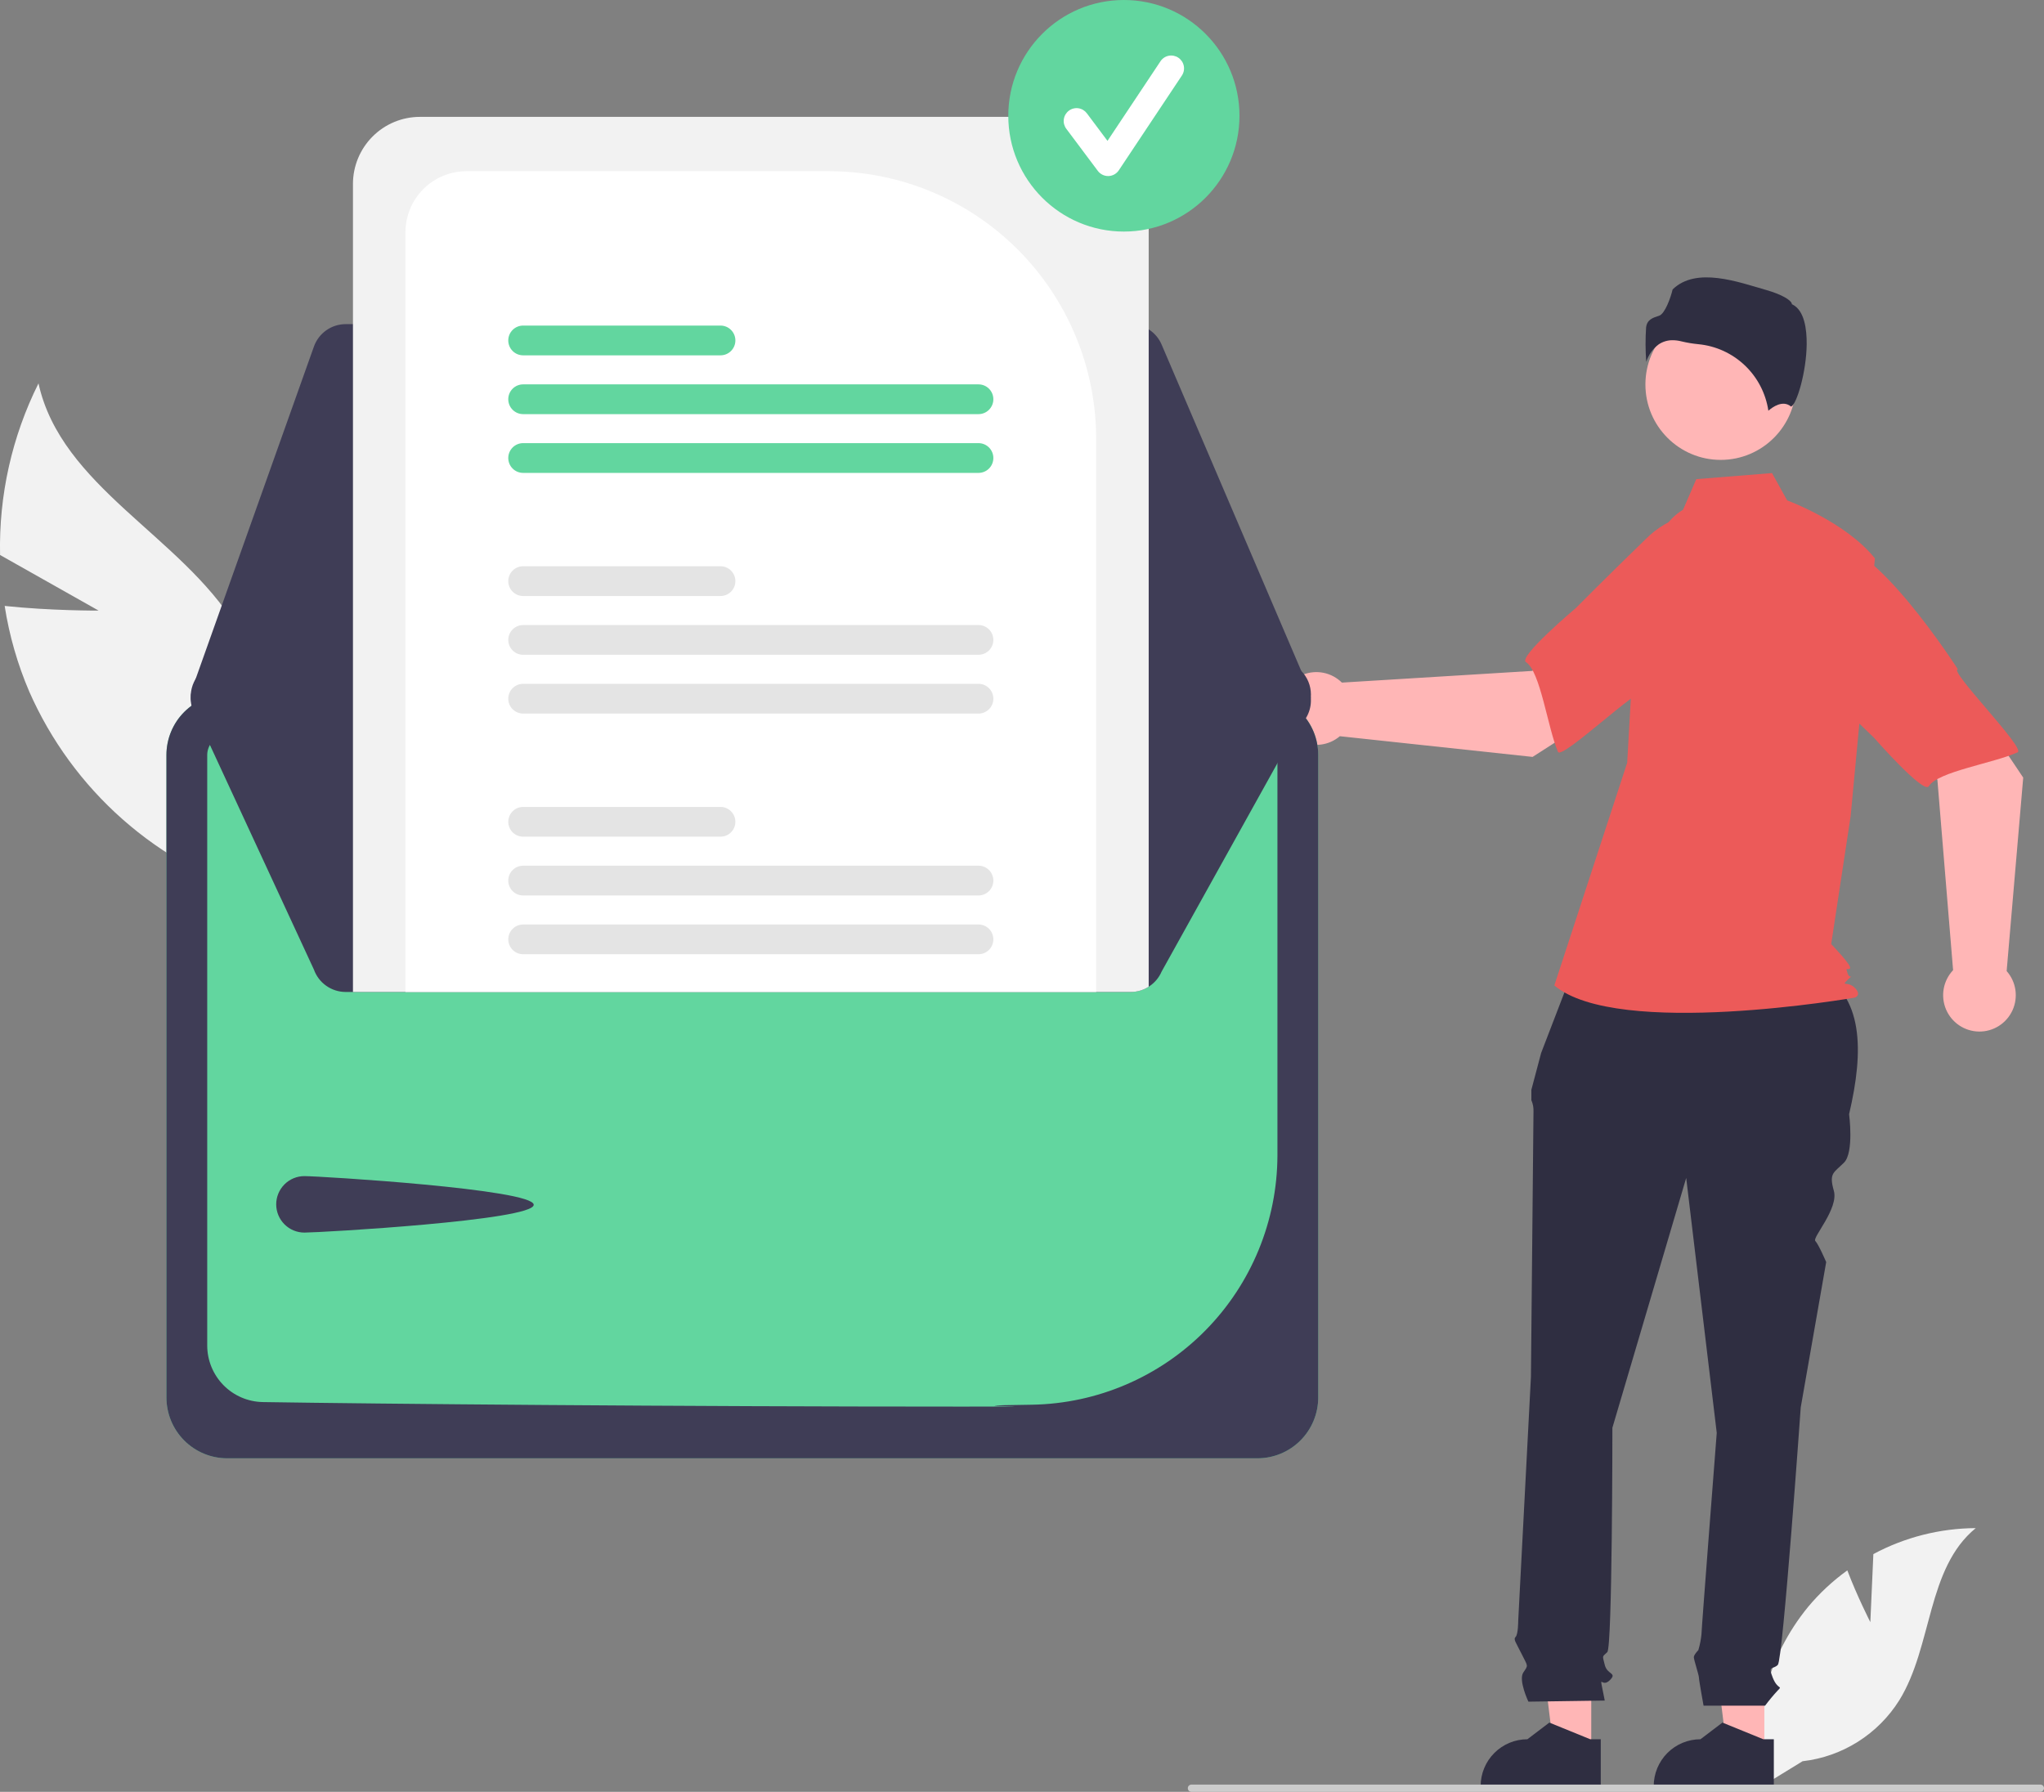 <svg width="219" height="192" viewBox="0 0 219 192" fill="none" xmlns="http://www.w3.org/2000/svg">
<rect x="0" y="0" width="219" height="192" fill="#808080" stroke="none"/>
<g clip-path="url(#clip0_353_1490)">
<path d="M10.567 65.428L0.008 59.47C-0.135 53.096 1.278 46.783 4.124 41.08C6.559 52.149 19.371 57.415 25.282 67.08C27.103 70.108 28.22 73.508 28.551 77.028C28.881 80.548 28.417 84.097 27.192 87.412L27.887 95.994C22.429 94.357 17.391 91.554 13.119 87.778C8.847 84.002 5.443 79.343 3.141 74.123C1.879 71.181 0.992 68.092 0.5 64.928C5.423 65.453 10.567 65.428 10.567 65.428Z" fill="#F2F2F2"/>
<path d="M200.394 173.818L200.718 166.525C204.093 164.717 207.858 163.763 211.686 163.744C206.418 168.058 207.076 176.374 203.505 182.175C202.377 183.976 200.86 185.5 199.064 186.633C197.269 187.767 195.242 188.481 193.133 188.723L188.725 191.426C188.12 188.048 188.254 184.579 189.116 181.258C189.978 177.937 191.549 174.842 193.721 172.188C194.953 170.711 196.367 169.395 197.928 168.272C198.984 171.06 200.394 173.818 200.394 173.818Z" fill="#F2F2F2"/>
<path d="M189.036 187.673L185.044 187.673L183.146 172.25L189.037 172.251L189.036 187.673Z" fill="#FFB6B6"/>
<path d="M190.054 191.549L177.184 191.548V191.385C177.184 190.055 177.712 188.778 178.651 187.837C179.591 186.896 180.865 186.367 182.193 186.367L184.545 184.581L188.931 186.368L190.054 186.368L190.054 191.549Z" fill="#2F2E41"/>
<path d="M170.492 187.673L166.501 187.673L164.602 172.25L170.493 172.251L170.492 187.673Z" fill="#FFB6B6"/>
<path d="M171.51 191.549L158.64 191.548V191.385C158.64 190.055 159.168 188.778 160.107 187.837C161.047 186.896 162.321 186.367 163.649 186.367L166.001 184.581L170.387 186.368L171.51 186.368L171.51 191.549Z" fill="#2F2E41"/>
<path d="M168.765 103.357L194.727 104.007C199.658 106.69 199.733 112.497 198.117 119.391C198.117 119.391 198.663 123.488 197.572 124.581C196.481 125.674 195.936 125.674 196.481 127.586C197.026 129.498 194.145 132.622 194.495 132.972C194.845 133.323 195.663 135.235 195.663 135.235L192.936 150.806C192.936 150.806 191.027 177.85 190.481 178.397C189.936 178.943 189.391 178.397 189.936 179.763C190.481 181.129 191.027 180.582 190.481 181.129C189.998 181.65 189.543 182.198 189.118 182.768H182.525C182.525 182.768 182.028 180.036 182.028 179.763C182.028 179.49 181.482 177.85 181.482 177.577C181.482 177.304 181.964 176.821 181.964 176.821C182.131 176.266 182.243 175.696 182.3 175.119C182.3 174.572 183.937 153.538 183.937 153.538L180.664 126.22L172.756 152.991C172.756 152.991 172.756 176.485 172.21 177.031C171.665 177.577 171.665 177.304 171.938 178.397C172.21 179.49 173.301 179.216 172.483 180.036C171.665 180.855 171.392 179.49 171.665 180.855L171.938 182.221L163.757 182.339C163.757 182.339 162.666 180.036 163.211 179.216C163.757 178.397 163.724 178.621 163.058 177.279C162.393 175.938 162.12 175.665 162.393 175.392C162.666 175.119 162.666 173.666 162.666 173.666L164.029 147.528C164.029 147.528 164.302 119.937 164.302 119.118C164.322 118.696 164.245 118.275 164.075 117.889V116.776L165.12 112.835L168.765 103.357Z" fill="#2F2E41"/>
<path d="M184.361 49.279C188.816 49.279 192.427 45.661 192.427 41.198C192.427 36.735 188.816 33.117 184.361 33.117C179.906 33.117 176.294 36.735 176.294 41.198C176.294 45.661 179.906 49.279 184.361 49.279Z" fill="#FFB6B6"/>
<path d="M180.327 54.619C178.589 55.654 177.55 57.556 176.953 59.491C175.848 63.074 175.183 66.778 174.973 70.521L174.342 81.729L166.536 105.593C173.301 111.328 198.732 106.896 198.732 106.896C198.732 106.896 199.513 106.636 198.732 105.854C197.952 105.072 197.192 105.765 197.972 104.983C198.753 104.201 198.215 105.072 197.955 104.29C197.694 103.508 197.955 104.029 198.215 103.768C198.475 103.508 196.2 101.162 196.2 101.162L198.282 87.463L200.884 59.833C197.762 55.923 191.482 53.618 191.482 53.618L189.859 50.692L181.746 51.342L180.327 54.619Z" fill="#EC5A59"/>
<path d="M179.221 36.456C179.533 36.458 179.844 36.499 180.146 36.577C180.742 36.721 181.347 36.822 181.956 36.881C183.824 37.057 185.579 37.855 186.94 39.147C188.302 40.44 189.192 42.151 189.469 44.01C189.937 43.6 191.004 42.847 191.878 43.547C191.892 43.558 191.899 43.564 191.93 43.55C192.511 43.274 193.541 39.878 193.573 36.888C193.589 35.3 193.34 33.274 192.058 32.632L191.991 32.598L191.973 32.525C191.887 32.168 190.931 31.558 189.269 31.084C186.248 30.222 181.745 28.543 179.209 31.014C179.017 31.847 178.393 33.63 177.762 33.832C177.064 34.056 176.461 34.249 176.366 35.107C176.286 36.328 176.292 37.553 176.383 38.774C176.619 38.027 177.084 37.373 177.711 36.905C178.157 36.604 178.684 36.447 179.221 36.456Z" fill="#2F2E41"/>
<path d="M164.206 81.105L177.383 72.651L170.747 63.814L164.193 71.889L143.774 73.143C143.237 72.612 142.557 72.248 141.817 72.096C141.077 71.945 140.309 72.013 139.607 72.291C138.905 72.569 138.299 73.046 137.862 73.663C137.426 74.281 137.178 75.012 137.15 75.768C137.121 76.524 137.312 77.272 137.701 77.921C138.089 78.569 138.658 79.091 139.337 79.422C140.016 79.752 140.776 79.878 141.526 79.783C142.275 79.689 142.98 79.377 143.556 78.888L164.206 81.105Z" fill="#FFB6B6"/>
<path d="M189.613 60.852C190.378 65.488 175.936 74.342 175.936 74.342C175.936 73.254 167.316 81.469 166.927 80.566C165.821 78.001 165.043 71.926 163.498 70.953C162.614 70.397 168.82 65.173 168.82 65.173C168.82 65.173 172.069 61.895 176.331 57.76C177.515 56.568 178.98 55.696 180.591 55.225C182.201 54.753 183.905 54.697 185.542 55.063C185.542 55.063 188.849 56.215 189.613 60.852Z" fill="#EC5A59"/>
<path d="M216.773 83.324L208.057 70.306L199.377 77.14L207.576 83.532L209.26 103.956C208.741 104.505 208.392 105.193 208.257 105.938C208.121 106.682 208.205 107.449 208.497 108.147C208.79 108.844 209.279 109.441 209.904 109.865C210.529 110.289 211.265 110.522 212.02 110.534C212.775 110.547 213.517 110.34 214.156 109.937C214.796 109.534 215.304 108.954 215.62 108.267C215.936 107.58 216.045 106.815 215.935 106.067C215.824 105.318 215.499 104.618 214.998 104.052L216.773 83.324Z" fill="#FFB6B6"/>
<path d="M196.022 58.307C200.633 57.443 209.775 71.72 209.775 71.72C208.689 71.743 217.071 80.202 216.178 80.611C213.642 81.773 207.595 82.68 206.657 84.248C206.12 85.145 200.775 79.04 200.775 79.04C200.775 79.04 197.434 75.856 193.217 71.675C192.003 70.515 191.102 69.066 190.597 67.463C190.092 65.86 190 64.155 190.33 62.507C190.33 62.507 191.411 59.171 196.022 58.307Z" fill="#EC5A59"/>
<path d="M219 191.613C219 191.664 218.99 191.714 218.971 191.761C218.951 191.808 218.923 191.851 218.887 191.887C218.851 191.923 218.809 191.951 218.762 191.971C218.715 191.99 218.664 192 218.614 192H127.651C127.548 192 127.45 191.959 127.378 191.887C127.305 191.814 127.265 191.716 127.265 191.613C127.265 191.511 127.305 191.412 127.378 191.34C127.45 191.267 127.548 191.226 127.651 191.226H218.614C218.664 191.226 218.715 191.236 218.762 191.255C218.809 191.275 218.851 191.303 218.887 191.339C218.923 191.375 218.951 191.418 218.971 191.465C218.99 191.512 219 191.562 219 191.613Z" fill="#CCCCCC"/>
<path d="M134.733 74.379H24.337C22.612 74.381 20.959 75.068 19.739 76.29C18.52 77.511 17.834 79.168 17.832 80.896V149.747C17.834 151.474 18.52 153.131 19.739 154.353C20.959 155.574 22.612 156.262 24.337 156.263H134.733C136.458 156.262 138.111 155.574 139.331 154.353C140.551 153.131 141.237 151.474 141.239 149.747V80.896C141.237 79.168 140.551 77.511 139.331 76.29C138.112 75.068 136.458 74.381 134.733 74.379Z" fill="#62D69F"/>
<path d="M134.733 74.379H24.337C22.612 74.381 20.959 75.068 19.739 76.29C18.52 77.511 17.834 79.168 17.832 80.896V149.747C17.834 151.474 18.52 153.131 19.739 154.353C20.959 155.574 22.612 156.262 24.337 156.263H134.733C136.458 156.262 138.111 155.574 139.331 154.353C140.551 153.131 141.237 151.474 141.239 149.747V80.896C141.237 79.168 140.551 77.511 139.331 76.29C138.112 75.068 136.458 74.381 134.733 74.379ZM136.868 123.835C136.842 130.845 134.074 137.565 129.158 142.554C124.243 147.542 117.571 150.402 110.575 150.52C99.373 150.666 116.773 150.723 103.263 150.723C72.37 150.723 40.157 150.428 28.138 150.236C26.556 150.203 25.05 149.553 23.942 148.423C22.832 147.293 22.208 145.774 22.202 144.19V80.901C22.203 80.333 22.428 79.789 22.828 79.388C23.228 78.986 23.77 78.759 24.337 78.757H134.729C135.295 78.758 135.838 78.983 136.239 79.384C136.64 79.784 136.866 80.328 136.868 80.895V123.835Z" fill="#3F3D56"/>
<path d="M121.144 34.732H37.033C36.289 34.733 35.563 34.965 34.955 35.394C34.347 35.824 33.886 36.431 33.635 37.133L20.645 73.641C20.451 74.186 20.391 74.769 20.469 75.342C20.547 75.916 20.761 76.462 21.094 76.935C21.426 77.408 21.867 77.794 22.379 78.061C22.892 78.327 23.461 78.467 24.038 78.468L136.844 78.668H136.849C137.446 78.668 138.033 78.52 138.559 78.237C139.085 77.953 139.532 77.543 139.86 77.044C140.189 76.545 140.389 75.972 140.442 75.376C140.495 74.78 140.4 74.181 140.165 73.631L124.459 36.923C124.182 36.272 123.72 35.718 123.13 35.328C122.54 34.939 121.85 34.732 121.144 34.732Z" fill="#3F3D56"/>
<path d="M140.457 74.424C140.456 74.913 140.357 75.398 140.165 75.848L124.46 104.105C124.181 104.754 123.718 105.307 123.129 105.696C122.539 106.084 121.849 106.292 121.144 106.293H37.035C36.29 106.292 35.564 106.061 34.956 105.632C34.347 105.203 33.885 104.596 33.634 103.894L20.646 75.838C20.487 75.391 20.417 74.917 20.441 74.443C20.465 73.969 20.581 73.504 20.785 73.076C20.988 72.647 21.273 72.263 21.625 71.945C21.976 71.626 22.387 71.381 22.833 71.222C23.219 71.082 23.627 71.011 24.037 71.01L37.817 70.984L43.441 70.975L117.447 70.845L123.075 70.835L136.845 70.809H136.848C137.805 70.809 138.723 71.19 139.399 71.868C140.076 72.546 140.456 73.465 140.457 74.424Z" fill="#3F3D56"/>
<path d="M32.613 126.025C34.281 126.025 57.185 127.427 57.185 129.098C57.185 130.769 34.281 132.076 32.613 132.076C31.812 132.076 31.044 131.757 30.478 131.189C29.912 130.622 29.593 129.853 29.593 129.05C29.593 128.248 29.912 127.479 30.478 126.911C31.044 126.344 31.812 126.025 32.613 126.025Z" fill="#3F3D56"/>
<path d="M115.906 12.523H44.986C43.085 12.525 41.263 13.282 39.919 14.629C38.575 15.975 37.819 17.8 37.817 19.704V106.293H121.144C121.828 106.295 122.498 106.1 123.075 105.73V19.704C123.072 17.8 122.316 15.975 120.972 14.629C119.629 13.282 117.806 12.525 115.906 12.523Z" fill="#F2F2F2"/>
<path d="M88.837 18.345H49.971C48.24 18.347 46.581 19.036 45.356 20.262C44.132 21.487 43.444 23.149 43.441 24.883V106.293H117.447V47.005C117.439 39.407 114.421 32.122 109.058 26.749C103.694 21.376 96.422 18.354 88.837 18.345Z" fill="white"/>
<path d="M104.839 99.063H56.049C55.627 99.063 55.223 99.231 54.925 99.529C54.627 99.828 54.459 100.233 54.459 100.656C54.459 101.078 54.627 101.483 54.925 101.782C55.223 102.081 55.627 102.249 56.049 102.249H104.839C105.261 102.249 105.666 102.081 105.964 101.782C106.262 101.483 106.43 101.078 106.43 100.656C106.43 100.233 106.262 99.828 105.964 99.529C105.666 99.231 105.261 99.063 104.839 99.063Z" fill="#E4E4E4"/>
<path d="M104.839 92.763H56.049C55.627 92.763 55.222 92.93 54.923 93.23C54.625 93.528 54.457 93.934 54.457 94.357C54.457 94.78 54.625 95.186 54.923 95.485C55.222 95.784 55.627 95.952 56.049 95.952H104.839C105.261 95.952 105.666 95.784 105.965 95.485C106.263 95.186 106.431 94.78 106.431 94.357C106.431 93.934 106.263 93.528 105.965 93.23C105.666 92.93 105.261 92.763 104.839 92.763Z" fill="#E4E4E4"/>
<path d="M77.199 86.465H56.049C55.627 86.465 55.223 86.633 54.925 86.932C54.626 87.231 54.459 87.636 54.459 88.058C54.459 88.481 54.626 88.886 54.925 89.185C55.223 89.484 55.627 89.651 56.049 89.651H77.199C77.621 89.651 78.025 89.484 78.323 89.185C78.621 88.886 78.789 88.481 78.789 88.058C78.789 87.636 78.621 87.231 78.323 86.932C78.025 86.633 77.621 86.465 77.199 86.465Z" fill="#E4E4E4"/>
<path d="M104.839 73.273H56.049C55.627 73.273 55.222 73.441 54.923 73.74C54.625 74.039 54.457 74.445 54.457 74.868C54.457 75.291 54.625 75.696 54.923 75.995C55.222 76.294 55.627 76.462 56.049 76.462H104.839C105.261 76.462 105.666 76.294 105.965 75.995C106.263 75.696 106.431 75.291 106.431 74.868C106.431 74.445 106.263 74.039 105.965 73.74C105.666 73.441 105.261 73.273 104.839 73.273Z" fill="#E4E4E4"/>
<path d="M104.839 66.976H56.049C55.627 66.976 55.223 67.144 54.925 67.443C54.627 67.741 54.459 68.147 54.459 68.569C54.459 68.991 54.627 69.397 54.925 69.695C55.223 69.994 55.627 70.162 56.049 70.162H104.839C105.261 70.162 105.666 69.994 105.964 69.695C106.262 69.397 106.43 68.991 106.43 68.569C106.43 68.147 106.262 67.741 105.964 67.443C105.666 67.144 105.261 66.976 104.839 66.976Z" fill="#E4E4E4"/>
<path d="M77.199 60.676H56.049C55.627 60.676 55.222 60.844 54.923 61.143C54.625 61.442 54.457 61.847 54.457 62.27C54.457 62.693 54.625 63.099 54.923 63.398C55.222 63.697 55.627 63.865 56.049 63.865H77.199C77.621 63.865 78.026 63.697 78.324 63.398C78.623 63.099 78.791 62.693 78.791 62.27C78.791 61.847 78.623 61.442 78.324 61.143C78.026 60.844 77.621 60.676 77.199 60.676Z" fill="#E4E4E4"/>
<path d="M104.839 47.483H56.049C55.627 47.483 55.222 47.651 54.923 47.95C54.625 48.249 54.457 48.655 54.457 49.078C54.457 49.501 54.625 49.907 54.923 50.206C55.222 50.505 55.627 50.672 56.049 50.672H104.839C105.261 50.672 105.666 50.505 105.965 50.206C106.263 49.907 106.431 49.501 106.431 49.078C106.431 48.655 106.263 48.249 105.965 47.95C105.666 47.651 105.261 47.483 104.839 47.483Z" fill="#62D69F"/>
<path d="M104.839 41.186H56.049C55.627 41.186 55.222 41.354 54.923 41.653C54.625 41.952 54.457 42.358 54.457 42.781C54.457 43.204 54.625 43.609 54.923 43.908C55.222 44.208 55.627 44.376 56.049 44.376H104.839C105.261 44.376 105.666 44.208 105.965 43.908C106.263 43.609 106.431 43.204 106.431 42.781C106.431 42.358 106.263 41.952 105.965 41.653C105.666 41.354 105.261 41.186 104.839 41.186Z" fill="#62D69F"/>
<path d="M77.199 34.886H56.049C55.627 34.886 55.222 35.054 54.923 35.353C54.625 35.652 54.457 36.058 54.457 36.481C54.457 36.904 54.625 37.309 54.923 37.608C55.222 37.907 55.627 38.075 56.049 38.075H77.199C77.621 38.075 78.026 37.907 78.324 37.608C78.623 37.309 78.791 36.904 78.791 36.481C78.791 36.058 78.623 35.652 78.324 35.353C78.026 35.054 77.621 34.886 77.199 34.886Z" fill="#62D69F"/>
<path d="M120.416 24.813C127.256 24.813 132.801 19.258 132.801 12.406C132.801 5.555 127.256 0 120.416 0C113.576 0 108.031 5.555 108.031 12.406C108.031 19.258 113.576 24.813 120.416 24.813Z" fill="#62D69F"/>
<path d="M118.726 18.863C118.512 18.863 118.301 18.814 118.11 18.718C117.919 18.622 117.753 18.483 117.624 18.311L114.245 13.798C114.136 13.653 114.057 13.488 114.011 13.313C113.966 13.137 113.956 12.954 113.981 12.774C114.007 12.594 114.067 12.421 114.159 12.265C114.252 12.109 114.374 11.972 114.519 11.863C114.664 11.754 114.829 11.675 115.004 11.63C115.18 11.585 115.363 11.576 115.542 11.601C115.721 11.627 115.894 11.688 116.05 11.781C116.205 11.874 116.341 11.997 116.45 12.142L118.66 15.095L124.338 6.564C124.54 6.259 124.856 6.048 125.214 5.976C125.572 5.904 125.944 5.978 126.248 6.181C126.552 6.384 126.763 6.7 126.835 7.059C126.907 7.418 126.833 7.79 126.63 8.095L119.873 18.249C119.75 18.433 119.586 18.584 119.393 18.691C119.2 18.798 118.985 18.857 118.765 18.863C118.752 18.863 118.739 18.863 118.726 18.863Z" fill="white"/>
</g>
<defs>
<clipPath id="clip0_353_1490">
<rect width="219" height="192" fill="white"/>
</clipPath>
</defs>
</svg>
